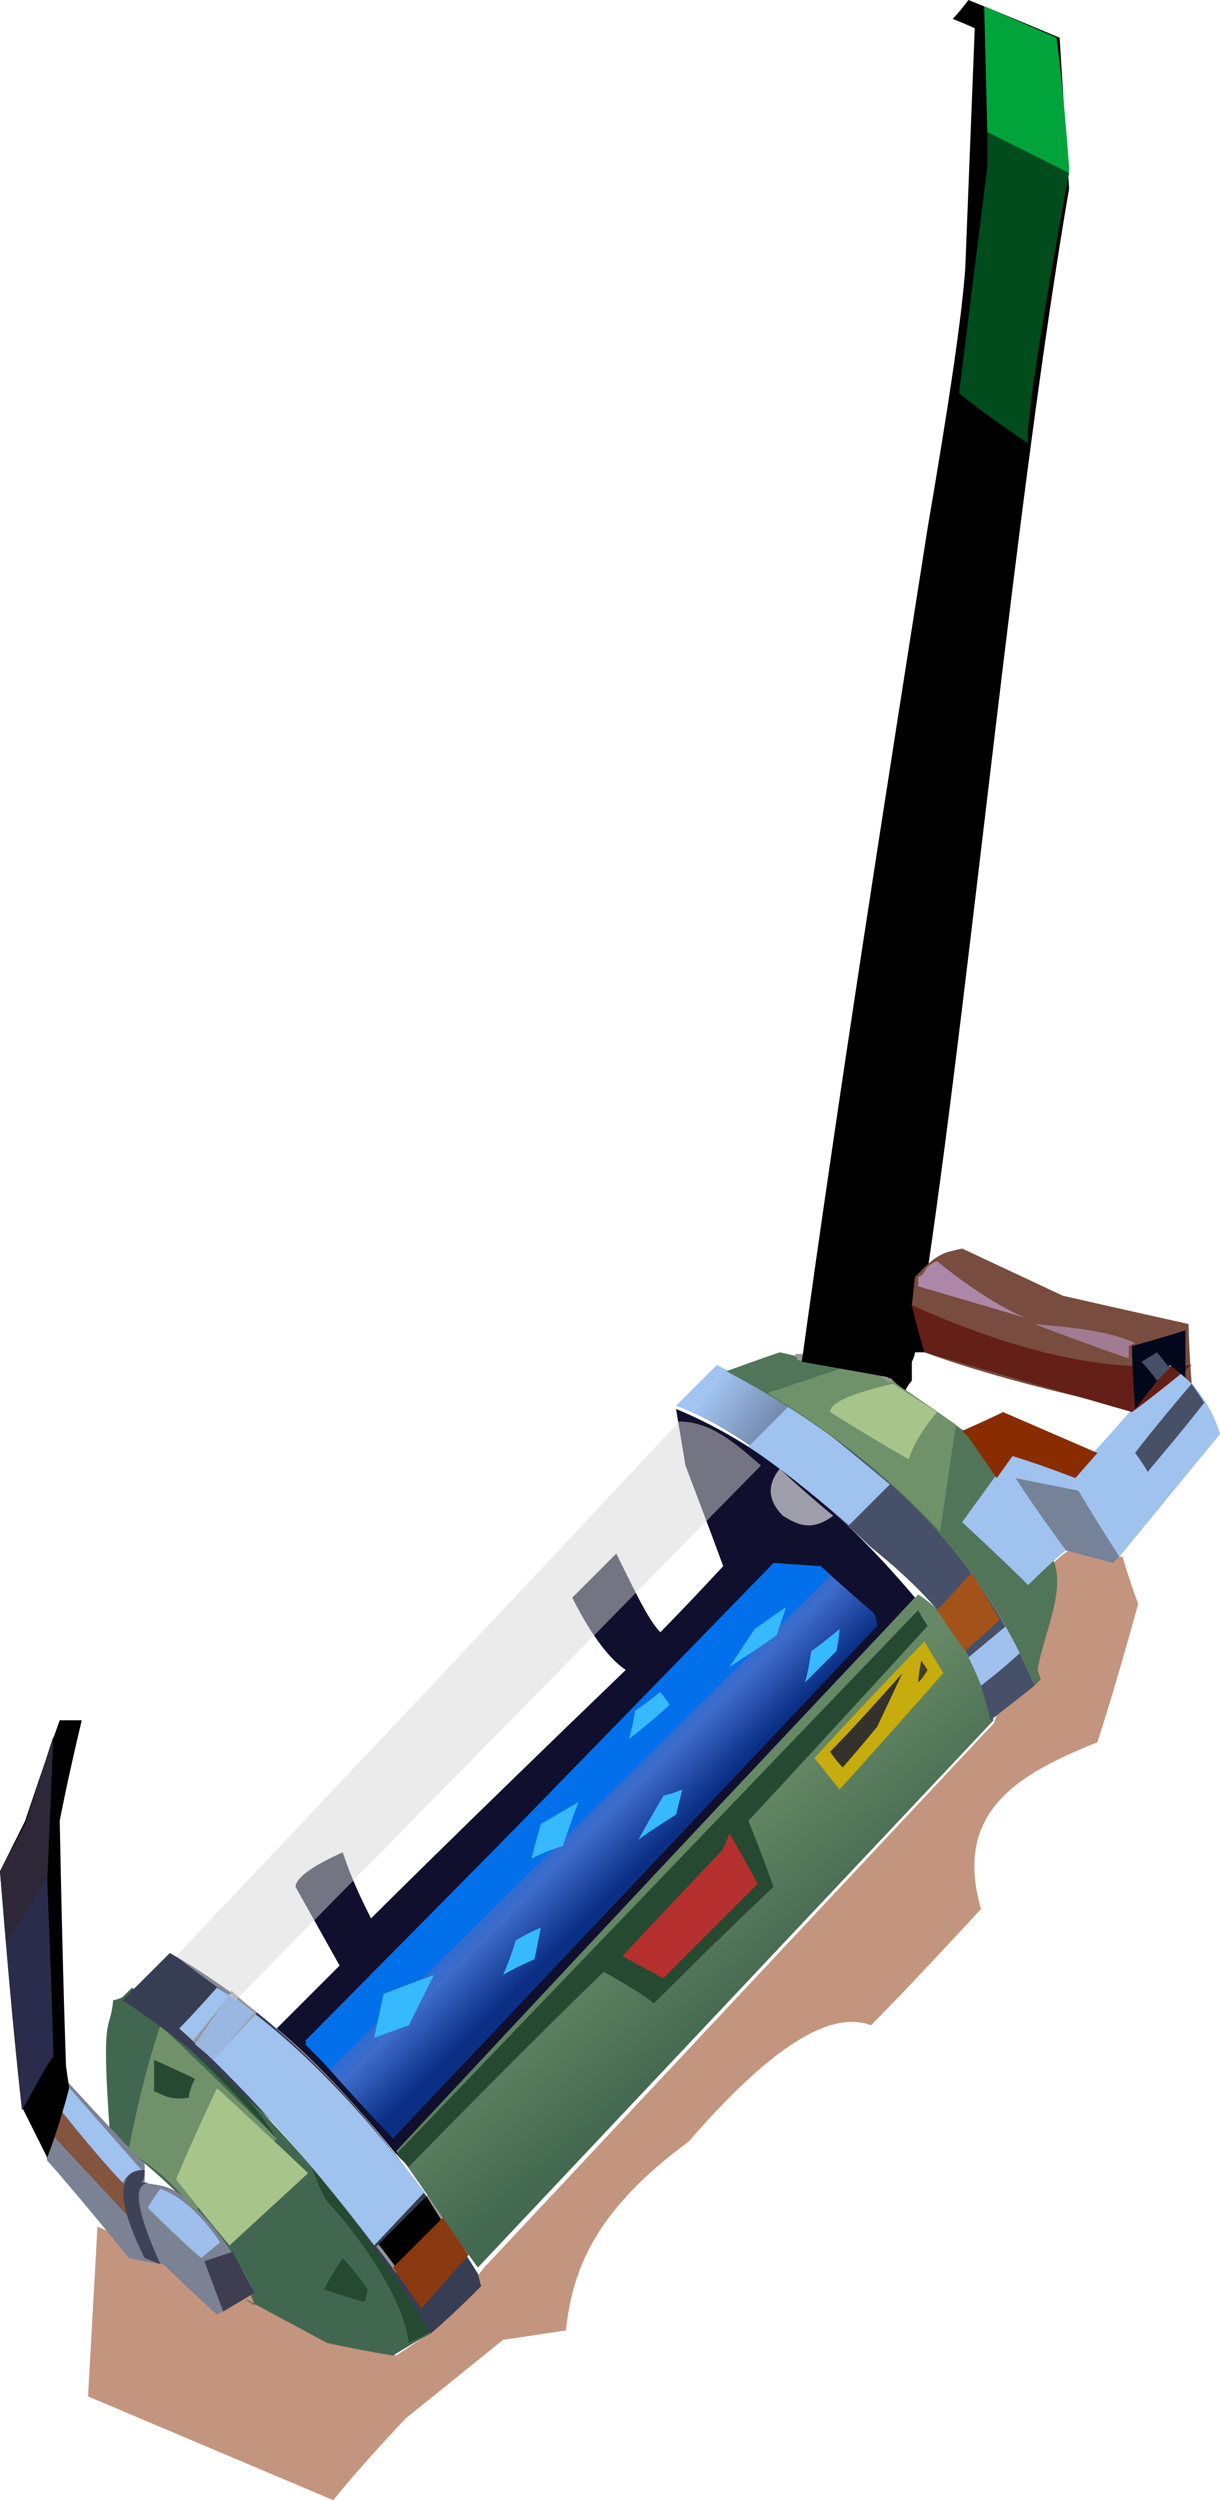 <?xml version="1.0" encoding="UTF-8" standalone="no"?>
<svg
   width="388"
   height="795"
   viewBox="0 0 388 795"
   version="1.1"
   id="svg89"
   sodipodi:docname="cb-layer-1152.svg"
   xmlns:inkscape="http://www.inkscape.org/namespaces/inkscape"
   xmlns:sodipodi="http://sodipodi.sourceforge.net/DTD/sodipodi-0.dtd"
   xmlns="http://www.w3.org/2000/svg"
   xmlns:svg="http://www.w3.org/2000/svg">
  <sodipodi:namedview
     id="namedview91"
     pagecolor="#ffffff"
     bordercolor="#666666"
     borderopacity="1.0"
     inkscape:pageshadow="2"
     inkscape:pageopacity="0.0"
     inkscape:pagecheckerboard="0" />
  <defs
     id="defs21">
    <linearGradient
       x1="222.444"
       y1="560.399"
       x2="252.691"
       y2="600.727"
       id="id-99200"
       gradientTransform="scale(0.942,1.061)"
       gradientUnits="userSpaceOnUse">
      <stop
         stop-color="#668865"
         offset="0%"
         id="stop2" />
      <stop
         stop-color="#436950"
         offset="100%"
         id="stop4" />
    </linearGradient>
    <linearGradient
       x1="175.741"
       y1="564.99"
       x2="203.116"
       y2="592.365"
       id="id-99201"
       gradientTransform="scale(0.997,1.003)"
       gradientUnits="userSpaceOnUse">
      <stop
         stop-color="#016EEA"
         offset="0%"
         id="stop7" />
      <stop
         stop-color="#3E6CCA"
         offset="52%"
         id="stop9" />
      <stop
         stop-color="#0A2F85"
         offset="100%"
         id="stop11" />
      <stop
         stop-color="#0A2F85"
         offset="100%"
         id="stop13" />
    </linearGradient>
    <linearGradient
       x1="222"
       y1="447.266"
       x2="259.454"
       y2="474.506"
       id="id-99202"
       gradientTransform="scale(1.004,0.996)"
       gradientUnits="userSpaceOnUse">
      <stop
         stop-color="#A1C4F2"
         offset="0%"
         id="stop16" />
      <stop
         stop-color="#465068"
         offset="100%"
         id="stop18" />
    </linearGradient>
  </defs>
  <g
     id="id-99203">
    <path
       d="m 335,497 c 3,-3 5,-4 5,-4 11,2 17,2 17,2 3,10 5,15 5,15 -8,29 -13,44 -13,44 -25,10 -46,22 -37,53 -23,25 -35,37 -35,37 -13,-5 -32,7 -58,37 -30,22 -37,41 -39,60 -13,2 -20,3 -20,3 -21,17 -31,25 -31,25 -16,17 -23,26 -23,26 C 54,773 28,762 28,762 l 3,-54 95,41 12,-8 16,-20 162,-173 c 13,-34 19,-51 19,-51 z"
       fill="#892c00"
       fill-opacity="0.5"
       id="id-99204" />
    <path
       d="m 36,636 c -1,11 -4,2 -1,43 22,17 39,34 46,54 -2,-1 -3,-2 -3,-2 l 26,14 c 14,3 21,4 21,4 8,-5 12,-7 12,-7 C 116,705 84,669 42,632 l -3,3 c -2,1 -3,1 -3,1 z"
       fill="#426750"
       id="id-99205" />
    <path
       d="m 81,729 c -8,5 -12,7 -12,7 C 58,726 52,720 52,720 45,719 41,718 41,718 24,697 15,687 15,687 c -3,-17 -5,-25 -5,-25 4,-3 7,-5 7,-5 19,21 29,31 29,31 0,4 0,6 0,6 3,1 7,0 13,5 9,8 16,18 22,30 z"
       fill="#7b8293"
       id="id-99206" />
    <path
       d="m 74,716 c -6,2 -9,3 -9,3 l 6,16 10,-6 c -5,-9 -7,-13 -7,-13 z"
       fill="#3d3f51"
       id="id-99207" />
    <path
       d="m 40,695 c 0,1 -1,3 1,10 L 14,676 c -3,-9 -4,-14 -4,-14 l 1,-1 c 13,16 22,27 29,34 z"
       fill="#83543e"
       id="id-99208" />
    <path
       d="m 39,694 c 1,-2 3,-4 6,-4 l -29,-33 -5,3 c 15,20 25,31 28,34 z"
       fill="#a0c2ef"
       id="id-99209" />
    <path
       d="m 46,718 c -8,-16 -10,-28 0,-28 v 1 c 0,2 -1,3 -1,3 2,0 3,0 3,0 -6,0 -5,8 3,26 z"
       fill="#3d4257"
       id="id-99210" />
    <path
       d="m 41,683 c 3,-15 6,-27 10,-39 25,24 37,36 37,36 L 62,703 C 56,695 49,689 41,684"
       fill="#70916a"
       id="id-99211" />
    <path
       d="m 51,696 c -3,4 -4,6 -4,6 11,11 17,16 17,16 l 6,-5 C 64,704 57,698 51,696 Z"
       fill="#9ebfeb"
       id="id-99212" />
    <path
       d="M 15,686 C 10,676 7,670 7,670 2,620 0,595 0,595 c 5,-10 8,-16 8,-16 7,-21 11,-32 11,-32 5,0 7,0 7,0 -5,21 -7,32 -7,32 1,52 2,78 2,78 l 1,7 c -4,15 -7,22 -7,22 z"
       fill="#000000"
       id="id-99213" />
    <path
       d="m 7,671 c 6,-12 10,-17 10,-17 -1,-37 -2,-55 -2,-55 l 2,-47 -9,28 -8,15 c 4,51 7,76 7,76 z"
       fill="#2e2738"
       id="id-99214" />
    <path
       d="m 2,618 13,-21 2,56 -10,18 C 4,636 2,618 2,618 Z"
       fill="#2a2c4c"
       id="id-99215" />
    <path
       d="m 39,636 c 0,0 0,0 1,0 8,3 24,18 48,44 -7,-11 -22,-29 -45,-48"
       fill="#264a31"
       id="id-99216" />
    <path
       d="m 99,689 c 3,8 5,11 5,11 5,5 24,28 26,45 l 8,-4 c -7,-14 -20,-31 -39,-52 z"
       fill="#264a31"
       id="id-99217" />
    <path
       d="m 109,718 c -4,6 -6,10 -6,10 9,3 13,4 13,4 l 1,-4 c -5,-7 -8,-10 -8,-10 z"
       fill="#264a31"
       id="id-99218" />
    <path
       d="m 62,661 c -2,4 -2,6 -2,6 -6,1 -8,-1 -11,-2 v -10 c 9,4 13,6 13,6 z"
       fill="#264a31"
       id="id-99219" />
    <path
       d="m 39,636 c 10,-10 15,-15 15,-15 37,21 69,55 98,102 l 1,4 c -10,10 -16,15 -16,15 C 125,722 110,701 91,679 72,660 54,646 39,636 Z"
       fill="#373d53"
       id="id-99220" />
    <path
       d="m 69,632 c -8,9 -12,13 -12,13 19,17 40,40 62,69 l 16,-17 C 112,667 90,645 69,632 Z"
       fill="#a0c2ef"
       id="id-99221" />
    <path
       d="m 74,634 c -8,10 -12,15 -12,15 4,3 6,5 6,5 l 13,-14 c -5,-4 -7,-6 -7,-6 z"
       stroke="#979797"
       id="id-99222" />
    <polygon
       points="73,634 62,650 68,655 81,640 "
       fill="#99b7e0"
       id="id-99223" />
    <path
       d="m 120,714 c 4,5 6,8 6,8 l 15,-16 -5,-8"
       stroke="#979797"
       id="id-99224" />
    <path
       d="m 125,721 c 6,9 9,13 9,13 l 15,-17 -8,-12 c -11,11 -16,16 -16,16 z"
       fill="#8a3a10"
       id="id-99225" />
    <path
       d="m 88,645 c 12,10 25,24 38,40 110,-118 165,-177 165,-177 -27,-32 -52,-50 -76,-60 2,12 3,18 3,18 8,21 12,32 12,32 -13,14 -20,21 -20,21 -4,-4 -9,-15 -14,-25 -9,9 -14,14 -14,14 5,10 11,19 17,23 -54,52 -81,79 -81,79 -3,-6 -6,-12 -9,-21 -9,4 -15,8 -15,11 l 14,25 c -13,13 -20,20 -20,20 z"
       fill="#10102e"
       id="id-99226" />
    <path
       d="M 56,622 C 163,509 216,452 216,452 c 10,0 18,7 26,14 L 75,636 C 62,627 56,622 56,622 Z"
       fill="#d8d8d8"
       fill-opacity="0.5"
       id="id-99227" />
    <path
       d="M 126,684 C 236,566 292,507 292,507 c 11,7 19,20 24,40 L 152,721 c -9,-12 -17,-25 -26,-37 z"
       fill="url(#id-99200)"
       id="id-99228"
       style="fill:url(#id-99200)" />
    <path
       d="m 130,689 c 41,-42 62,-62 62,-62 11,6 16,10 16,10 25,-25 38,-37 38,-37 -5,-14 -8,-21 -8,-21 38,-41 57,-62 57,-62 -2,-3 -3,-5 -3,-5 L 126,685"
       fill="#264a31"
       id="id-99229" />
    <path
       d="m 198,622 c 9,5 13,7 13,7 20,-20 30,-30 30,-30 -6,-11 -9,-16 -9,-16 l -2,5 c -21,22 -32,34 -32,34 z"
       fill="#b52f2f"
       id="id-99230" />
    <path
       d="M 97,649 C 197,548 247,497 247,497 c 9,1 14,1 14,1 11,10 17,15 17,15 1,2 1,4 1,4 L 125,680 C 106,660 97,649 97,649 Z"
       fill="url(#id-99201)"
       id="id-99231"
       style="fill:url(#id-99201)" />
    <path
       d="m 105,658 159,-157 -3,-3 -15,-1 -149,153 c 5,5 8,8 8,8 z"
       fill="#026feb"
       id="id-99232" />
    <path
       d="m 122,634 c -2,9 -3,14 -3,14 8,-3 11,-4 11,-4 l 8,-16 c -11,4 -16,6 -16,6 z"
       fill="#36b9ff"
       id="id-99233" />
    <path
       d="m 160,628 c 3,-7 4,-11 4,-11 5,-3 8,-4 8,-4 l -2,10 c -7,3 -10,5 -10,5 z"
       fill="#36b9ff"
       id="id-99234" />
    <path
       d="m 203,585 c 5,-9 8,-14 8,-14 4,-1 6,-2 6,-2 l -2,8 c -8,5 -12,8 -12,8 z"
       fill="#36b9ff"
       id="id-99235" />
    <path
       d="m 169,591 c 6,-3 10,-4 10,-4 3,-9 5,-14 5,-14 l -12,7 c -2,7 -3,11 -3,11 z"
       fill="#36b9ff"
       id="id-99236" />
    <path
       d="m 202,544 c -1,6 -2,9 -2,9 9,-7 13,-11 13,-11 l -3,-4 c -5,4 -8,6 -8,6 z"
       fill="#36b9ff"
       id="id-99237" />
    <path
       d="m 267,518 c -6,5 -9,7 -9,7 -1,7 -2,10 -2,10 l 10,-10 c 1,-5 1,-7 1,-7 z"
       fill="#36b9ff"
       id="id-99238" />
    <path
       d="m 250,511 c -2,6 -3,9 -3,9 -10,7 -15,10 -15,10 l 8,-12 c 7,-5 10,-7 10,-7 z"
       fill="#36b9ff"
       id="id-99239" />
    <path
       d="m 248,467 c -4,5 -4,10 1,15 5,3 9,5 16,0 -12,-10 -17,-15 -17,-15 z"
       fill="#9e9eaa"
       id="id-99240" />
    <path
       d="m 215,447 c 19,7 40,24 62,45 30,24 34,39 38,55 9,-7 14,-11 14,-11 -18,-43 -52,-77 -101,-102 -9,9 -13,13 -13,13 z"
       fill="url(#id-99202)"
       id="id-99241"
       style="fill:url(#id-99202)" />
    <path
       d="m 251,447 c -9,9 -13,13 -13,13 9,6 18,13 32,25 l 13,-13 c -18,-15 -29,-24 -32,-25 z"
       fill="#a0c2ef"
       id="id-99242" />
    <path
       d="m 309,500 c -7,8 -11,12 -11,12 6,9 9,13 9,13 l 11,-10 c -6,-10 -9,-15 -9,-15 z"
       fill="#a3531a"
       id="id-99243" />
    <path
       d="m 312,536 c 9,-7 13,-11 13,-11 -3,-5 -5,-8 -5,-8 l -12,10 c 3,6 4,9 4,9 z"
       fill="#a0c1ee"
       id="id-99244" />
    <path
       d="m 267,569 -8,-10 c 23,-25 35,-37 35,-37 l 6,10 c -22,25 -33,37 -33,37 z"
       fill="#c6ac0d"
       id="id-99245" />
    <path
       d="m 264,557 c 2,3 4,5 4,5 7,-8 11,-13 11,-13 l 8,-17 c -15,17 -23,25 -23,25 z"
       fill="#34322b"
       id="id-99246" />
    <path
       d="m 292,535 c 2,-2 3,-4 3,-4 l -2,-3 c -1,5 -1,7 -1,7 z"
       fill="#423d27"
       id="id-99247" />
    <path
       d="m 231,436 c 11,-4 17,-6 17,-6 22,5 33,7 33,7 l 27,19 c 18,27 27,40 27,40 4,10 -3,23 -5,35 l 1,3 -2,2 C 312,495 280,462 231,436 Z"
       fill="#517558"
       id="id-99248" />
    <path
       d="m 244,443 24,-8 c 10,2 14,3 14,3 15,10 22,15 22,15 l -5,34 c -15,-16 -33,-31 -55,-44 z"
       fill="#70926a"
       id="id-99249" />
    <path
       d="m 264,449 c 16,10 25,15 25,15 2,-6 5,-10 9,-15 l -14,-9 c -13,3 -20,6 -20,9 z"
       fill="#a7c48a"
       id="id-99250" />
    <path
       d="m 306,484 c 14,13 21,20 21,20 8,-8 12,-11 12,-11 10,2 15,3 15,3 23,-27 34,-40 34,-40 -3,-8 -6,-15 -16,-22 -20,24 -31,35 -31,35 l -19,-7 c -11,15 -16,22 -16,22 z"
       fill="#a0c2ef"
       id="id-99251" />
    <path
       d="m 323,470 20,4 13,21 -2,2 -15,-4 c -11,-15 -16,-23 -16,-23 z"
       fill="#758298"
       id="id-99252" />
    <path
       d="m 343,474 33,-37 c 4,4 9,9 12,19 l -32,39 c -9,-14 -13,-21 -13,-21 z"
       fill="#a0c2ef"
       id="id-99253" />
    <path
       d="m 361,462 c 3,4 4,6 4,6 5,-6 11,-13 18,-22 l -4,-6 c -12,14 -18,22 -18,22 z"
       fill="#465067"
       id="id-99254" />
    <path
       d="m 254,432 c 6,-1 8,-1 8,-1 14,-15 21,-23 21,-23 5,0 7,0 7,0 -1,17 -2,26 -2,26 l -5,5 -3,-2 c -17,-3 -26,-5 -26,-5 z"
       stroke="#979797"
       id="id-99255" />
    <polygon
       points="253,431 263,433 263,431 "
       stroke="#979797"
       id="id-99256" />
    <path
       d="m 266,434 19,-18 3,18 -5,5 -3,-2 c -9,-2 -14,-3 -14,-3 z"
       stroke="#979797"
       id="id-99257" />
    <path
       d="m 306,455 c 9,-4 13,-6 13,-6 l 30,13 -7,8 c -13,-5 -20,-7 -20,-7 l -5,7 -9,-13 c -1,-1 -2,-2 -2,-2 z"
       fill="#892c00"
       id="id-99258" />
    <path
       d="m 288,442 c 1,-2 2,-3 2,-3 0,-4 0,-6 0,-6 1,-2 1,-3 1,-3 3,0 4,0 4,0 -3,-10 -5,-15 -5,-15 2,-5 2,-8 2,-8 2,-2 3,-3 3,-3 C 309,309 323,159 340,60 338,28 337,12 337,12 318,4 308,0 308,0 c -3,4 -5,6 -5,6 5,2 7,3 7,3 -2,51 -3,76 -3,76 -1,15 -5,42 -12,83 -14,89 -28,178 -40,265 l 28,5 c 3,3 5,4 5,4 z"
       fill="#000000"
       id="id-99259" />
    <path
       d="m 294,430 c 19,7 43,13 66,18 8,-9 12,-14 12,-14 5,4 7,6 7,6 -1,-13 -1,-19 -1,-19 -27,-6 -40,-9 -40,-9 l -32,-15 c -4,1 -7,1 -12,6 l -3,3 -1,9 c 3,10 4,15 4,15 z"
       fill="#784c3e"
       id="id-99260" />
    <path
       d="m 290,415 c 29,13 59,22 89,19 -12,10 -19,15 -19,15 l -66,-19 c -3,-10 -4,-15 -4,-15 z"
       fill="#641f17"
       id="id-99261" />
    <path
       d="m 361,448 c -1,-13 -1,-20 -1,-20 11,-3 17,-5 17,-5 v 15 l -5,-4 c -7,9 -11,14 -11,14 z"
       fill="#01081b"
       id="id-99262" />
    <path
       d="m 368,439 c -3,-4 -5,-6 -5,-6 l 5,-3 4,5 c -3,3 -4,4 -4,4 z"
       fill="#465068"
       id="id-99263" />
    <path
       d="m 359,432 c -20,-7 -30,-11 -30,-11 11,1 23,2 32,6 l -2,1 z"
       fill="#a17b91"
       id="id-99264" />
    <path
       d="m 326,419 -34,-10 c 0,-2 0,-3 0,-3 3,-1 1,-3 6,-5 11,9 21,15 28,18 z"
       fill="#ac87a8"
       id="id-99265" />
    <path
       d="m 327,141 c -15,-10 -22,-16 -22,-16 6,-48 9,-72 9,-72 0,-7 0,-11 0,-11 l 26,13 c -10,54 -14,83 -13,86 z"
       fill="#004c1c"
       id="id-99266" />
    <path
       d="m 314,42 26,13 V 53 C 338,26 336,12 336,12 L 313,2 Z"
       fill="#00a43b"
       id="id-99267" />
    <path
       d="m 69,664 c -9,19 -13,29 -13,29 11,14 17,21 17,21 L 98,691 C 79,673 69,664 69,664 Z"
       fill="#a7c48a"
       id="id-99268" />
  </g>
</svg>
